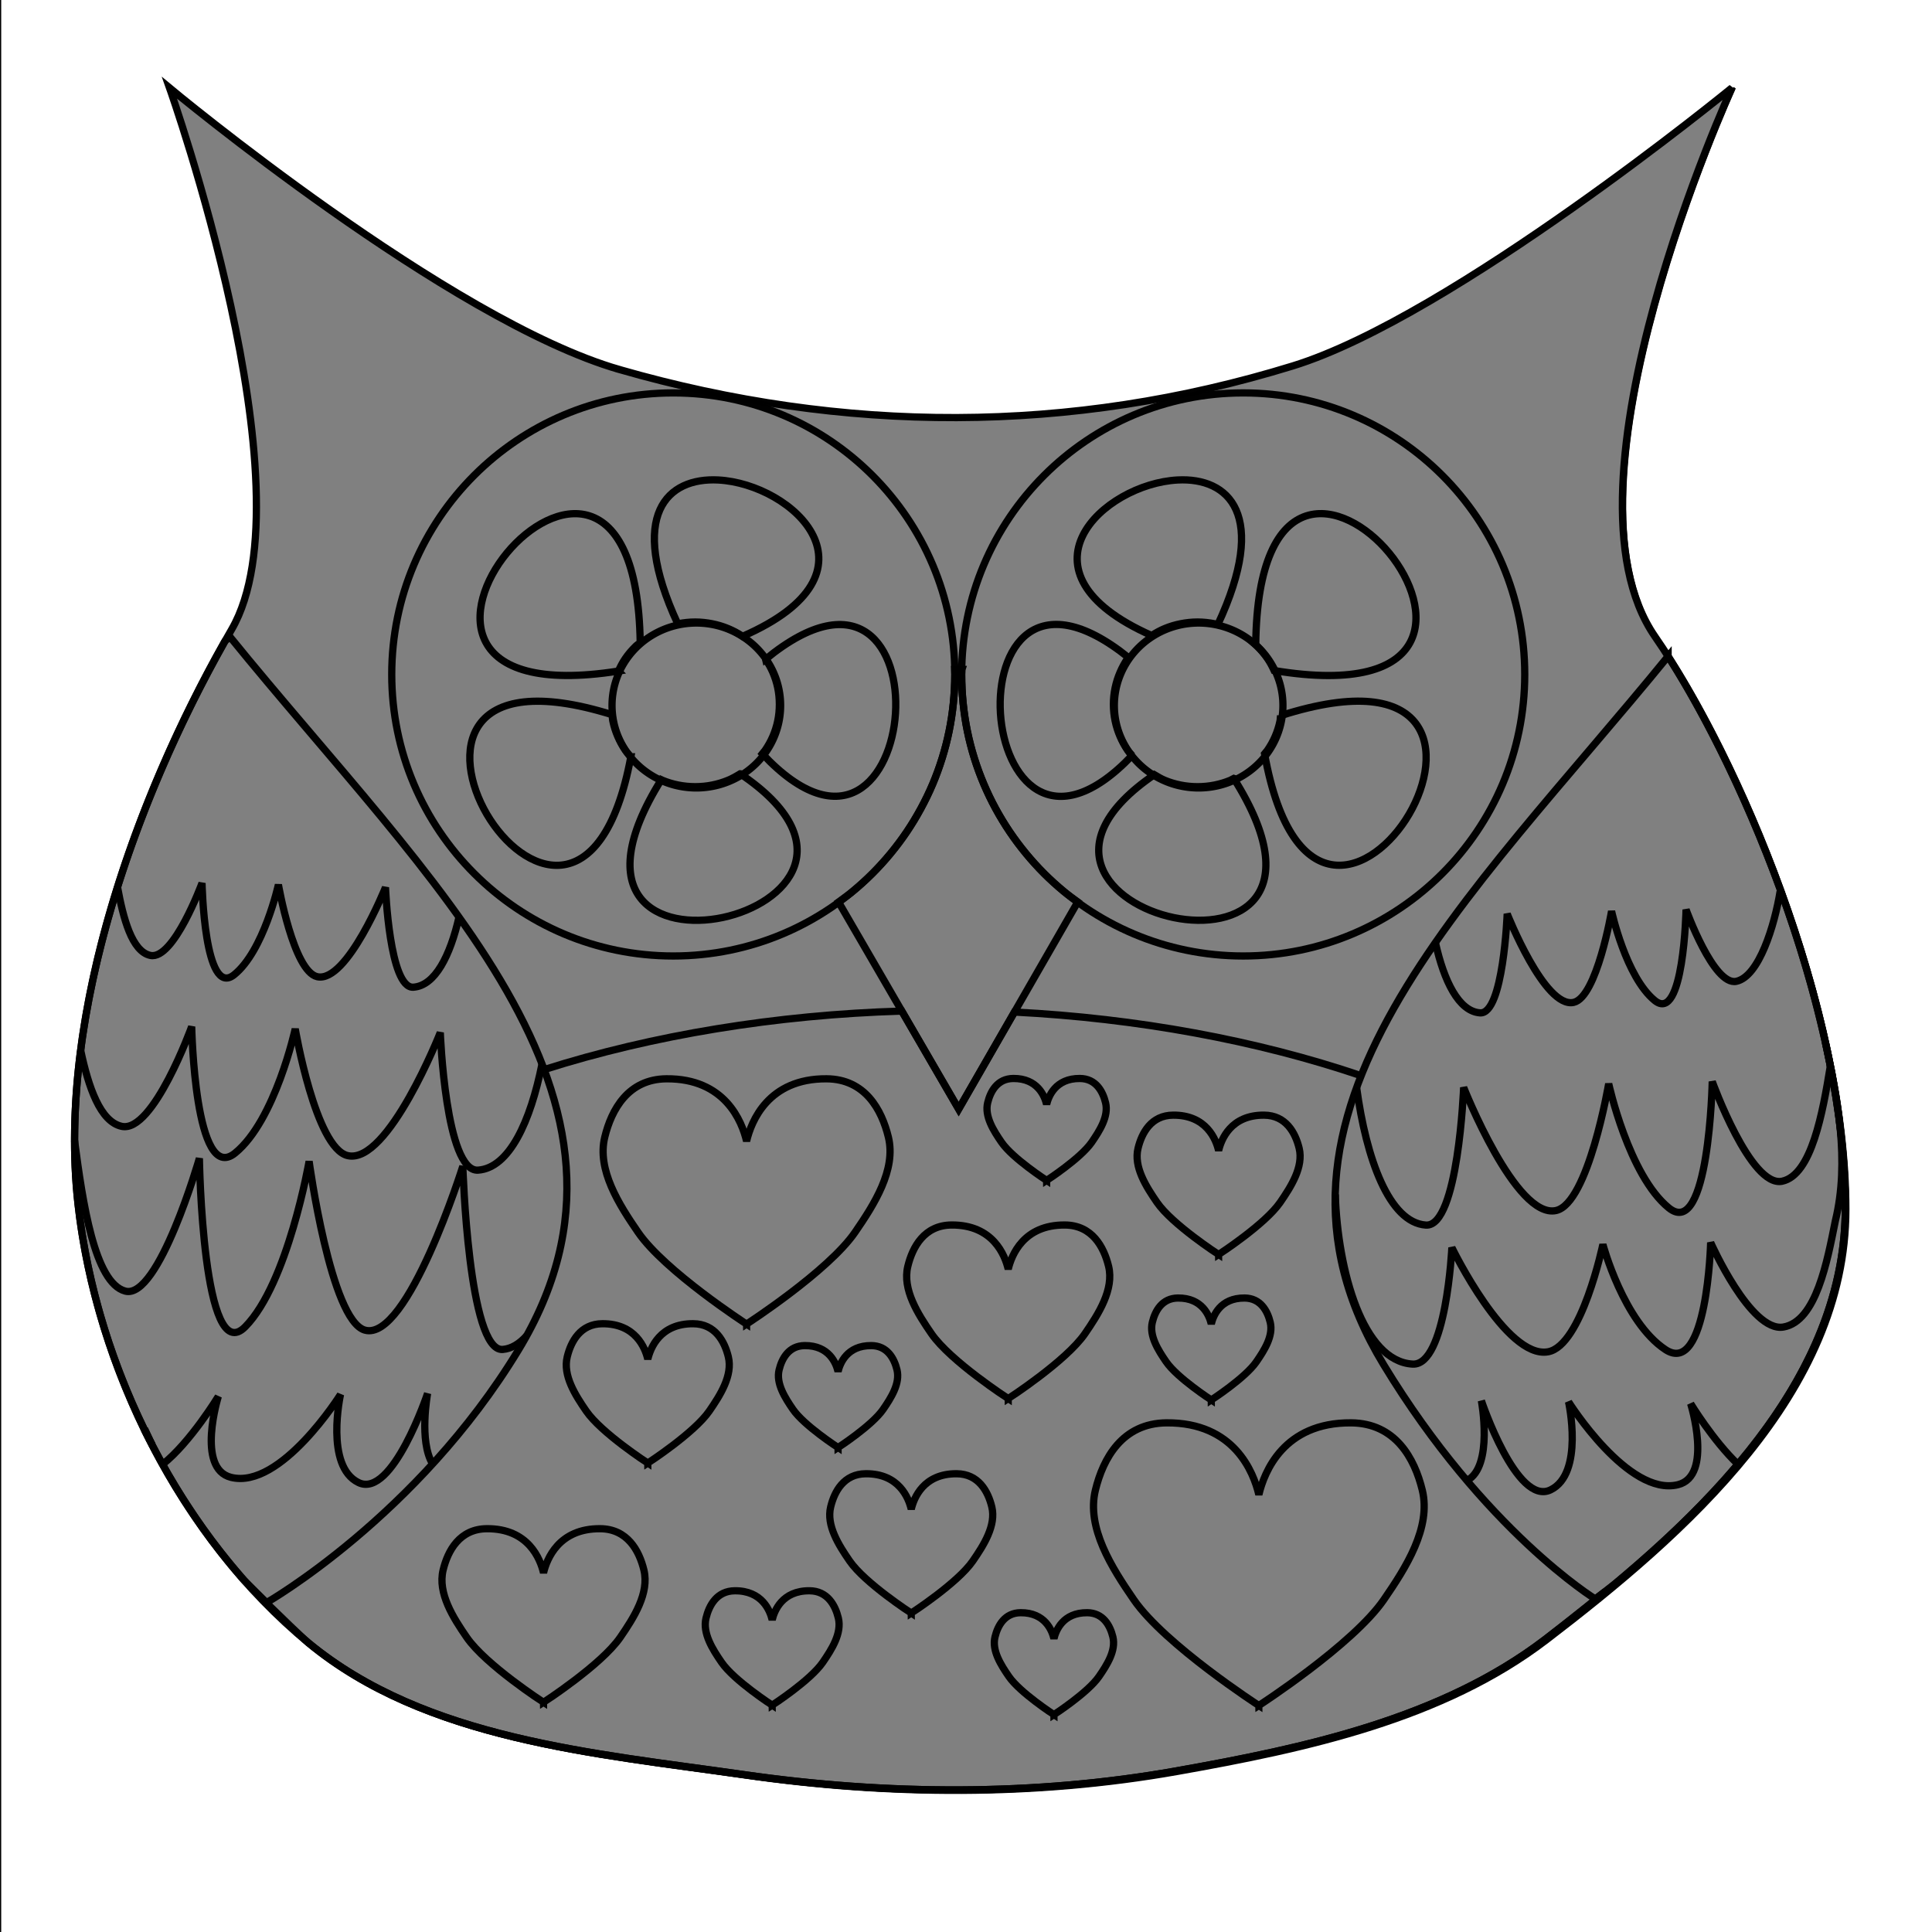 <?xml version="1.0" encoding="UTF-8" standalone="no"?>
<!-- Created with Inkscape (http://www.inkscape.org/) -->

<svg
   xmlns:dc="http://purl.org/dc/elements/1.1/"
   xmlns:cc="http://creativecommons.org/ns#"
   xmlns:rdf="http://www.w3.org/1999/02/22-rdf-syntax-ns#"
   xmlns:svg="http://www.w3.org/2000/svg"
   xmlns="http://www.w3.org/2000/svg"
   xmlns:sodipodi="http://sodipodi.sourceforge.net/DTD/sodipodi-0.dtd"
   xmlns:inkscape="http://www.inkscape.org/namespaces/inkscape"
   width="800"
   height="800"
   viewBox="0 0 211.667 211.667"
   version="1.1"
   id="svg3979"
   inkscape:version="0.48.4 r9939"
   sodipodi:docname="svg6.svg">
  <rect x="0" y="0" width="211.667" height="211.667" fill="#808080" stroke="none"/>
  <defs
     id="defs3973">
    <inkscape:path-effect
       effect="skeletal"
       id="path-effect3035"
       is_visible="true"
       pattern="M 0,0 0,10 10,5 z"
       copytype="single_stretched"
       prop_scale="1"
       scale_y_rel="false"
       spacing="0"
       normal_offset="0"
       tang_offset="0"
       prop_units="false"
       vertical_pattern="false"
       fuse_tolerance="0" />
    <inkscape:path-effect
       effect="spiro"
       id="path-effect3033"
       is_visible="true" />
    <inkscape:path-effect
       effect="skeletal"
       id="path-effect3029"
       is_visible="true"
       pattern="M 0,5 10,10 10,0 z"
       copytype="single_stretched"
       prop_scale="1"
       scale_y_rel="false"
       spacing="0"
       normal_offset="0"
       tang_offset="0"
       prop_units="false"
       vertical_pattern="false"
       fuse_tolerance="0" />
    <inkscape:path-effect
       effect="spiro"
       id="path-effect3027"
       is_visible="true" />
    <inkscape:path-effect
       effect="skeletal"
       id="path-effect3023"
       is_visible="true"
       pattern="M 0,5 10,10 10,0 z"
       copytype="single_stretched"
       prop_scale="1"
       scale_y_rel="false"
       spacing="0"
       normal_offset="0"
       tang_offset="0"
       prop_units="false"
       vertical_pattern="false"
       fuse_tolerance="0" />
    <inkscape:path-effect
       effect="spiro"
       id="path-effect3021"
       is_visible="true" />
    <inkscape:path-effect
       effect="skeletal"
       id="path-effect3017"
       is_visible="true"
       pattern="M 0,5 10,10 10,0 z"
       copytype="single_stretched"
       prop_scale="1"
       scale_y_rel="false"
       spacing="0"
       normal_offset="0"
       tang_offset="0"
       prop_units="false"
       vertical_pattern="false"
       fuse_tolerance="0" />
    <inkscape:path-effect
       effect="spiro"
       id="path-effect3015"
       is_visible="true" />
  </defs>
  <sodipodi:namedview
     id="base"
     pagecolor="#ffffff"
     bordercolor="#666666"
     borderopacity="1.0"
     inkscape:pageopacity="0.0"
     inkscape:pageshadow="2"
     inkscape:zoom="0.675"
     inkscape:cx="400"
     inkscape:cy="400"
     inkscape:document-units="mm"
     inkscape:current-layer="layer7"
     showgrid="false"
     units="px"
     showguides="true"
     inkscape:guide-bbox="true"
     inkscape:window-width="1366"
     inkscape:window-height="718"
     inkscape:window-x="0"
     inkscape:window-y="0"
     inkscape:window-maximized="1" />
  <g
     inkscape:groupmode="layer"
     id="layer2"
     inkscape:label="background"
     style="display:inline"
     sodipodi:insensitive="true">
    <path
       style="fill:#ffffff;fill-opacity:1;stroke:#000000;stroke-width:1"
       d="m 0,-1.5 0,803 801.5,0 0,-803 -801.5,0 z m 70.188,37.875 c 0,0 115.902,96.426 186.344,116.656 92.716,26.627 186.63,26.891 278.812,-1.531 65.995,-20.348 181.812,-115.125 181.812,-115.125 0,0 -75.334,164.341 -31.812,227.25 34.059,49.232 78.781,153.325 78.781,236.375 0,76.38 -66.606,134.691 -124.25,178.781 -43.014,32.9 -99.709,45.111 -153.031,54.562 -58.683,10.402 -119.789,9.973 -178.781,1.5 C 245.91,725.917 176.155,720.308 127.75,680.312 74.982,636.712 39.897,566.498 32.312,498.469 23.218,416.893 59.459,323.576 95.938,260.594 129.374,202.863 70.188,36.375 70.188,36.375 z"
       id="rect3174"
       inkscape:connector-curvature="0"
       transform="scale(0.265,0.265)" />
  </g>
  <g
     inkscape:groupmode="layer"
     id="layer3"
     inkscape:label="body"
     style="display:inline">
    <path
       style="opacity:0.991;fill:none;fill-opacity:1;fill-rule:evenodd;stroke:#000000;stroke-width:0.794;stroke-linecap:butt;stroke-opacity:1;display:inline"
       d="m 67.878,40.49 c 24.531,7.045 49.372,7.119 73.762,-0.401 17.461,-5.384 48.106,-30.467 48.106,-30.467 0,0 -19.934,43.488 -8.419,60.133 9.011,13.026 20.846,40.564 20.846,62.538 0,20.209 -17.621,35.639 -32.872,47.304 -11.381,8.705 -26.381,11.931 -40.489,14.432 -15.527,2.752 -31.696,2.642 -47.304,0.401 C 65.063,192.067 46.61,190.579 33.802,179.997 19.841,168.461 10.553,149.89 8.547,131.891 6.14,110.307 15.732,85.616 25.384,68.952 34.231,53.677 18.569,9.621 18.569,9.621 c 0,0 30.671,25.516 49.309,30.868 z"
       id="rect4070" />
  </g>
  <g
     inkscape:label="belly"
     inkscape:groupmode="layer"
     id="layer1"
     transform="translate(0,-85.333)"
     style="display:inline">
    <path
       style="opacity:0.991;fill:none;stroke:#000000;stroke-width:0.794;stroke-linecap:butt;stroke-opacity:1;display:inline"
       d="m 29.187,260.917 c -5.4,-5.289 3.224,3.259 4.614,4.415 12.807,10.582 31.263,12.066 47.708,14.428 15.608,2.242 31.776,2.355 47.303,-0.397 14.108,-2.501 29.109,-5.732 40.49,-14.436 1.099,-0.814 9.278,-7.328 5.482,-4.407"
       id="path3048" />
    <path
       style="opacity:0.991;fill:none;stroke:#000000;stroke-width:0.794;stroke-linecap:butt;stroke-opacity:1;display:inline"
       d="m 149.134,203.189 c -11.461,-3.889 -24.577,-6.298 -37.993,-6.978 l -6.11,10.633 -6.234,-10.74 c -13.739,0.409 -27.288,2.627 -39.191,6.416"
       id="path3062" />
    <path
       style="opacity:0.991;fill:none;stroke:#000000;stroke-width:0.794;stroke-linecap:butt;stroke-opacity:1;display:inline"
       d="m 15.842,241.884 a 87.594,48.107 0 0 0 -0.017,0.091 c 0.274,0.563 0.572,1.114 0.86,1.67 -0.299,-0.578 -0.559,-1.176 -0.843,-1.761 z"
       id="path3060" />
  </g>
  <g
     inkscape:groupmode="layer"
     id="layer4"
     inkscape:label="wings"
     style="display:inline">
    <path
       style="opacity:0.991;fill:none;fill-opacity:1;fill-rule:evenodd;stroke:#000000;stroke-width:0.794;stroke-linecap:butt;stroke-opacity:1;display:inline"
       d="m 182.754,71.907 c -21.831,26.759 -47.86,50.095 -31.165,77.606 11.072,18.245 23.196,25.674 23.196,25.674 l 2.21,-1.714 c 12.918,-10.795 25.178,-24.324 25.178,-41.18 0,-20.832 -10.636,-46.658 -19.419,-60.385 z"
       id="path3078" />
    <path
       style="opacity:0.991;fill:none;fill-opacity:1;fill-rule:evenodd;stroke:#000000;stroke-width:0.794;stroke-linecap:butt;stroke-opacity:1;display:inline"
       d="M 25.181,69.754 24.647,70.245 C 15.251,86.876 6.202,110.857 8.547,131.891 10.192,146.65 16.736,161.789 26.734,173.123 l 2.456,2.464 c 0,0 16.534,-9.434 27.606,-27.678 C 73.606,120.21 47.102,96.744 25.181,69.754 z"
       id="path4086" />
    <path
       style="fill:none;stroke:#000000;stroke-width:0.794;stroke-linecap:butt;stroke-linejoin:miter;stroke-opacity:1;display:inline"
       d="m 17.81,160.437 c 3.057,-2.419 6.11,-7.45 6.11,-7.45 0,0 -2.465,7.917 1.397,8.872 5.453,1.348 11.989,-9.079 11.989,-9.079 0,0 -1.736,7.86 1.976,9.649 3.712,1.789 7.565,-9.773 7.565,-9.773 0,0 -0.973,5.237 0.546,7.731"
       id="path3051" />
    <path
       style="fill:none;stroke:#000000;stroke-width:0.794;stroke-linecap:butt;stroke-linejoin:miter;stroke-opacity:1;display:inline"
       d="m 8.169,124.966 c 0.889,6.799 2.189,15.594 5.556,16.487 3.659,0.97 8.119,-14.552 8.119,-14.552 0,0 0.363,23.209 5.035,18.446 4.673,-4.763 6.987,-18.116 6.987,-18.116 0,0 2.36,17.444 6.11,18.496 4.686,1.315 10.732,-17.959 10.732,-17.959 0,0 0.615,20.396 4.374,20.075 0.951,-0.081 1.821,-0.614 2.613,-1.497"
       id="path3041" />
    <path
       style="fill:none;stroke:#000000;stroke-width:0.794;stroke-linecap:butt;stroke-linejoin:miter;stroke-opacity:1;display:inline"
       d="m 8.839,115.077 c 0.85,4.019 2.139,7.827 4.506,8.326 3.452,0.729 7.656,-10.931 7.656,-10.931 0,0 0.346,17.435 4.754,13.858 4.409,-3.577 6.59,-13.61 6.59,-13.61 0,0 2.224,13.1 5.763,13.891 4.422,0.988 10.129,-13.485 10.129,-13.485 0,0 0.587,15.314 4.134,15.073 3.426,-0.232 5.745,-5.331 7.011,-11.633"
       id="path3039" />
    <path
       style="fill:none;stroke:#000000;stroke-width:0.794;stroke-linecap:butt;stroke-linejoin:miter;stroke-opacity:1;display:inline"
       d="m 160.71,162.206 c 2.945,-1.507 1.587,-8.748 1.587,-8.748 0,0 3.862,11.562 7.574,9.773 3.712,-1.789 1.976,-9.649 1.976,-9.649 0,0 6.536,10.427 11.989,9.079 3.863,-0.955 1.389,-8.88 1.389,-8.88 0,0 2.463,4.059 5.176,6.639"
       id="path3053" />
    <path
       style="opacity:0.991;fill:none;stroke:#000000;stroke-width:0.794;stroke-linecap:butt;stroke-opacity:1;display:inline"
       d="m 146.29,130.861 c 0.279,8.455 3.051,18.288 8.475,18.587 3.692,0.204 4.299,-12.766 4.299,-12.766 0,0 5.939,12.255 10.542,11.418 3.684,-0.669 6.003,-11.766 6.003,-11.766 0,0 2.265,8.496 6.854,11.526 4.589,3.03 4.953,-11.733 4.953,-11.733 0,0 4.377,9.878 7.971,9.26 3.601,-0.618 4.804,-7.22 5.689,-11.625 1.6,-6.543 0.213,-13.607 -1.075,-19.505"
       id="path3081" />
    <path
       style="fill:none;stroke:#000000;stroke-width:0.794;stroke-linecap:butt;stroke-linejoin:miter;stroke-opacity:1;display:inline"
       d="m 148.63,119.162 c 1.053,7.779 3.56,14.783 7.59,15.056 3.547,0.241 4.134,-15.081 4.134,-15.081 0,0 5.707,14.473 10.129,13.485 3.539,-0.79 5.763,-13.891 5.763,-13.891 0,0 2.181,10.033 6.59,13.61 4.409,3.577 4.754,-13.849 4.754,-13.849 0,0 4.204,11.651 7.656,10.922 3.227,-0.681 4.444,-7.481 5.283,-12.617"
       id="path3045" />
    <path
       style="fill:none;stroke:#000000;stroke-width:0.794;stroke-linecap:butt;stroke-linejoin:miter;stroke-opacity:1;display:inline"
       d="m 157.262,103.27 c 0.938,4.217 2.555,7.539 4.895,7.698 2.551,0.173 2.968,-10.848 2.968,-10.848 0,0 4.104,10.409 7.284,9.699 2.545,-0.569 4.151,-9.996 4.151,-9.996 0,0 1.567,7.224 4.738,9.798 3.171,2.574 3.423,-9.971 3.423,-9.971 0,0 3.023,8.387 5.507,7.863 2.488,-0.525 4.193,-6.13 4.804,-9.872"
       id="path3047" />
    <path
       style="fill:none;stroke:#000000;stroke-width:0.794;stroke-linecap:butt;stroke-linejoin:miter;stroke-opacity:1;display:inline"
       d="m 12.874,97.193 c 0.622,3.387 1.57,7.06 3.605,7.483 2.548,0.529 5.655,-7.929 5.655,-7.929 0,0 0.251,12.651 3.506,10.054 3.254,-2.596 4.862,-9.881 4.862,-9.881 0,0 1.646,9.514 4.258,10.087 3.264,0.717 7.474,-9.79 7.474,-9.79 0,0 0.433,11.114 3.051,10.939 2.385,-0.159 4.037,-3.461 5.002,-7.673"
       id="path3037" />
  </g>
  <g
     inkscape:groupmode="layer"
     id="layer6"
     inkscape:label="nose"
     style="display:inline">
    <path
       style="opacity:0.991;fill:none;stroke:#000000;stroke-width:0.794;stroke-linecap:butt;stroke-opacity:1;display:inline"
       d="m 105.387,73.347 -0.802,0 c 0.003,0.183 0.025,0.362 0.025,0.546 0,1.065 -0.06,2.113 -0.165,3.15 -0.105,1.037 -0.258,2.064 -0.463,3.068 -0.205,1.004 -0.46,1.986 -0.761,2.952 -0.3,0.966 -0.643,1.913 -1.034,2.836 -0.39,0.923 -0.832,1.821 -1.306,2.695 -0.475,0.874 -0.984,1.726 -1.538,2.547 -0.554,0.82 -1.149,1.611 -1.778,2.373 -0.629,0.762 -1.295,1.493 -1.993,2.191 -0.698,0.698 -1.429,1.356 -2.191,1.984 -0.486,0.401 -1.003,0.762 -1.513,1.133 L 105.031,121.51 118.079,98.814 c -0.505,-0.368 -1.016,-0.728 -1.497,-1.124 -0.762,-0.629 -1.493,-1.287 -2.191,-1.984 -0.698,-0.698 -1.356,-1.429 -1.984,-2.191 -0.629,-0.762 -1.223,-1.553 -1.778,-2.373 -0.554,-0.82 -1.071,-1.673 -1.546,-2.547 -0.475,-0.874 -0.908,-1.773 -1.298,-2.695 -0.39,-0.923 -0.741,-1.87 -1.042,-2.836 -0.3,-0.966 -0.555,-1.948 -0.761,-2.952 -0.205,-1.004 -0.358,-2.031 -0.463,-3.068 -0.105,-1.037 -0.157,-2.085 -0.157,-3.15 0,-0.184 0.022,-0.363 0.025,-0.546 z"
       id="path3043" />
  </g>
  <g
     inkscape:groupmode="layer"
     id="layer5"
     inkscape:label="eyes"
     style="display:inline">
    <circle
       transform="translate(0,-85.333)"
       r="30.845"
       cy="159.224"
       cx="136.204"
       id="circle4062"
       style="opacity:0.991;fill:none;fill-opacity:1;fill-rule:evenodd;stroke:#000000;stroke-width:0.794;stroke-linecap:butt;stroke-opacity:1;display:inline"
       d="m 167.049,159.224 c 0,17.035 -13.81,30.845 -30.845,30.845 -17.035,0 -30.845,-13.81 -30.845,-30.845 0,-17.035 13.81,-30.845 30.845,-30.845 17.035,0 30.845,13.81 30.845,30.845 z"
       sodipodi:cx="136.20416"
       sodipodi:cy="159.22423"
       sodipodi:rx="30.844944"
       sodipodi:ry="30.844944" />
    <circle
       transform="translate(0,-85.333)"
       style="opacity:0.991;fill:none;fill-opacity:1;fill-rule:evenodd;stroke:#000000;stroke-width:0.794;stroke-linecap:butt;stroke-opacity:1;display:inline"
       id="path4058"
       cx="73.763"
       cy="159.224"
       r="30.845"
       d="m 104.608,159.224 c 0,17.035 -13.81,30.845 -30.845,30.845 -17.035,0 -30.845,-13.81 -30.845,-30.845 0,-17.035 13.81,-30.845 30.845,-30.845 17.035,0 30.845,13.81 30.845,30.845 z"
       sodipodi:cx="73.762627"
       sodipodi:cy="159.22423"
       sodipodi:rx="30.844944"
       sodipodi:ry="30.844944" />
  </g>
  <g
     inkscape:groupmode="layer"
     id="layer7"
     inkscape:label="decorations"
     style="display:inline">
    <path
       style="fill:none;stroke:#000000;stroke-width:0.794;display:inline"
       d="m 67.75,73.521 c 0.221,-0.486 0.468,-0.961 0.769,-1.397 0.331,-0.48 0.716,-0.923 1.133,-1.331 0.148,-0.145 0.33,-0.253 0.488,-0.389 -0.553,-35.92 -37.573,8.655 -2.39,3.117 z"
       id="path3084" />
    <path
       style="fill:none;stroke:#000000;stroke-width:0.794;display:inline"
       d="m 69.114,82.914 c -0.198,-0.233 -0.421,-0.451 -0.595,-0.703 -0.331,-0.48 -0.61,-0.99 -0.843,-1.53 -0.233,-0.54 -0.415,-1.108 -0.537,-1.695 -0.046,-0.222 -0.045,-0.459 -0.074,-0.686 -33.106,-10.305 -4.166,37.88 2.051,4.614 z"
       id="path3079" />
    <path
       style="fill:none;stroke:#000000;stroke-width:0.794;display:inline"
       d="m 81.095,84.774 c -0.426,0.265 -0.869,0.517 -1.339,0.711 -0.552,0.228 -1.128,0.401 -1.728,0.521 -0.6,0.12 -1.224,0.182 -1.86,0.182 -0.637,0 -1.26,-0.062 -1.86,-0.182 -0.6,-0.12 -1.177,-0.293 -1.728,-0.521 -0.044,-0.018 -0.081,-0.047 -0.124,-0.066 -16.174,25.89 31.27,14.586 8.64,-0.645 z"
       id="path3075" />
    <path
       style="fill:none;stroke:#000000;stroke-width:0.794;display:inline"
       d="m 83.873,72.223 c 0.304,0.453 0.576,0.934 0.794,1.439 0.233,0.54 0.415,1.1 0.537,1.687 0.123,0.587 0.182,1.196 0.182,1.819 0,0.623 -0.059,1.232 -0.182,1.819 -0.123,0.587 -0.304,1.155 -0.537,1.695 -0.233,0.54 -0.52,1.05 -0.852,1.53 -0.09,0.13 -0.209,0.238 -0.306,0.364 17.763,18.982 21.043,-27.281 0.364,-10.352 z"
       id="path3073" />
    <path
       style="fill:none;stroke:#000000;stroke-width:0.794;display:inline"
       d="m 78.689,52.586 c -5.561,-0.291 -10.005,3.74 -4.432,15.768 0.017,-0.004 0.032,-0.013 0.05,-0.017 0.6,-0.12 1.224,-0.19 1.86,-0.19 0.637,0 1.26,0.07 1.86,0.19 0.6,0.12 1.177,0.293 1.728,0.521 0.552,0.228 1.08,0.511 1.571,0.835 0.01,0.006 0.015,0.018 0.025,0.025 16.002,-6.974 5.539,-16.703 -2.662,-17.132 z"
       id="path3008" />
    <path
       style="fill:none;stroke:#000000;stroke-width:0.794;display:inline"
       d="m 124.032,82.773 c -0.155,-0.19 -0.34,-0.36 -0.48,-0.562 -0.331,-0.48 -0.61,-0.99 -0.843,-1.53 -0.233,-0.54 -0.415,-1.108 -0.537,-1.695 -0.123,-0.587 -0.19,-1.196 -0.19,-1.819 0,-0.623 0.067,-1.232 0.19,-1.819 0.123,-0.587 0.304,-1.147 0.537,-1.687 0.233,-0.54 0.512,-1.058 0.843,-1.538 0.022,-0.032 0.052,-0.059 0.074,-0.091 -20.371,-16.372 -17.145,29.176 0.405,10.74 z"
       id="path3107" />
    <path
       style="fill:none;stroke:#000000;stroke-width:0.794;display:inline"
       d="m 135.169,85.279 c -0.131,0.061 -0.246,0.151 -0.38,0.207 -0.552,0.228 -1.128,0.401 -1.728,0.521 -0.6,0.12 -1.224,0.182 -1.86,0.182 -0.637,0 -1.26,-0.062 -1.86,-0.182 -0.6,-0.12 -1.177,-0.293 -1.728,-0.521 -0.405,-0.168 -0.776,-0.391 -1.149,-0.612 -22.309,15.206 25.09,26.409 8.706,0.405 z"
       id="path3103" />
    <path
       style="fill:none;stroke:#000000;stroke-width:0.794;display:inline"
       d="m 140.295,78.408 c -0.027,0.191 -0.019,0.392 -0.058,0.579 -0.123,0.587 -0.304,1.155 -0.537,1.695 -0.233,0.54 -0.52,1.05 -0.852,1.53 -0.09,0.13 -0.209,0.238 -0.306,0.364 6.108,34.035 35.538,-14.969 1.753,-4.167 z"
       id="path3099" />
    <path
       style="fill:none;stroke:#000000;stroke-width:0.794;display:inline"
       d="m 137.575,70.677 c 0.046,0.043 0.104,0.072 0.149,0.116 0.417,0.408 0.793,0.851 1.124,1.331 0.289,0.418 0.529,0.875 0.744,1.339 35.931,5.941 -1.65,-39.345 -2.017,-2.786 z"
       id="path3097" />
    <path
       style="fill:none;stroke:#000000;stroke-width:0.794;display:inline"
       d="m 129.026,52.586 c -8.167,0.427 -18.571,10.073 -2.853,17.041 0.456,-0.292 0.931,-0.559 1.439,-0.769 0.552,-0.228 1.128,-0.401 1.728,-0.521 0.6,-0.12 1.224,-0.19 1.86,-0.19 0.637,0 1.26,0.07 1.86,0.19 0.124,0.025 0.234,0.078 0.356,0.107 5.636,-12.097 1.185,-16.15 -4.39,-15.858 z"
       id="path3010" />
    <path
       style="fill:none;stroke:#000000;stroke-width:0.794;stroke-linecap:butt;stroke-linejoin:miter;stroke-opacity:1;display:inline"
       d="m 73.019,118.192 c -4.206,0.032 -6.032,3.382 -6.764,6.398 -0.867,3.577 1.566,7.385 3.653,10.417 2.942,4.273 11.883,10.055 11.883,10.055 l 0,-0.196 0.004,0.196 c 0,0 8.937,-5.782 11.88,-10.055 2.087,-3.032 4.524,-6.84 3.657,-10.417 -0.731,-3.016 -2.558,-6.366 -6.764,-6.398 -6.426,-0.049 -8.268,4.691 -8.773,6.831 -0.505,-2.14 -2.35,-6.881 -8.777,-6.831 z"
       id="path3016" />
    <path
       style="fill:none;stroke:#000000;stroke-width:0.794;stroke-linecap:butt;stroke-linejoin:miter;stroke-opacity:1;display:inline"
       d="m 104.246,134.209 c -2.977,0.023 -4.27,2.394 -4.787,4.529 -0.614,2.532 1.108,5.228 2.586,7.373 2.083,3.025 8.411,7.117 8.411,7.117 l 0,-0.139 0.003,0.139 c 0,0 6.326,-4.092 8.409,-7.117 1.477,-2.146 3.202,-4.841 2.589,-7.373 -0.518,-2.135 -1.81,-4.506 -4.787,-4.529 -4.548,-0.035 -5.852,3.32 -6.21,4.835 -0.357,-1.515 -1.663,-4.87 -6.212,-4.835 z"
       id="path3022" />
    <path
       style="fill:none;stroke:#000000;stroke-width:0.794;stroke-linecap:butt;stroke-linejoin:miter;stroke-opacity:1;display:inline"
       d="m 53.334,167.483 c -2.977,0.023 -4.27,2.394 -4.787,4.529 -0.614,2.532 1.108,5.228 2.586,7.373 2.083,3.025 8.411,7.117 8.411,7.117 l 0,-0.139 0.003,0.139 c 0,0 6.326,-4.092 8.409,-7.117 1.477,-2.146 3.202,-4.841 2.589,-7.373 -0.518,-2.135 -1.81,-4.506 -4.787,-4.529 -4.548,-0.035 -5.852,3.32 -6.21,4.835 -0.357,-1.515 -1.663,-4.87 -6.212,-4.835 z"
       id="path3024" />
    <path
       style="fill:none;stroke:#000000;stroke-width:0.794;stroke-linecap:butt;stroke-linejoin:miter;stroke-opacity:1;display:inline"
       d="m 127.805,155.884 c -4.847,0.037 -6.952,3.897 -7.795,7.373 -0.999,4.122 1.805,8.511 4.21,12.005 3.391,4.924 13.695,11.588 13.695,11.588 l 0,-0.226 0.005,0.226 c 0,0 10.3,-6.663 13.69,-11.588 2.406,-3.494 5.214,-7.882 4.214,-12.005 -0.843,-3.476 -2.947,-7.336 -7.795,-7.373 -7.406,-0.057 -9.528,5.406 -10.11,7.873 -0.582,-2.467 -2.708,-7.93 -10.115,-7.873 z"
       id="path3026" />
    <path
       style="fill:none;stroke:#000000;stroke-width:0.794;stroke-linecap:butt;stroke-linejoin:miter;stroke-opacity:1;display:inline"
       d="m 94.849,161.461 c -2.389,0.018 -3.427,1.921 -3.842,3.635 -0.493,2.032 0.89,4.196 2.075,5.918 1.671,2.428 6.751,5.712 6.751,5.712 l 0,-0.111 0.002,0.111 c 0,0 5.077,-3.285 6.749,-5.712 1.186,-1.722 2.57,-3.886 2.078,-5.918 -0.415,-1.713 -1.453,-3.616 -3.842,-3.635 -3.651,-0.028 -4.697,2.665 -4.984,3.881 -0.287,-1.216 -1.335,-3.909 -4.986,-3.881 z"
       id="path3028" />
    <path
       style="fill:none;stroke:#000000;stroke-width:0.794;stroke-linecap:butt;stroke-linejoin:miter;stroke-opacity:1;display:inline"
       d="m 128.523,122.174 c -2.389,0.018 -3.427,1.921 -3.842,3.635 -0.493,2.032 0.89,4.196 2.075,5.918 1.671,2.428 6.751,5.712 6.751,5.712 l 0,-0.111 0.002,0.111 c 0,0 5.077,-3.285 6.749,-5.712 1.186,-1.722 2.57,-3.886 2.078,-5.918 -0.415,-1.713 -1.453,-3.616 -3.842,-3.635 -3.651,-0.028 -4.697,2.665 -4.984,3.881 -0.287,-1.216 -1.335,-3.909 -4.986,-3.881 z"
       id="path3030" />
    <path
       style="fill:none;stroke:#000000;stroke-width:0.794;stroke-linecap:butt;stroke-linejoin:miter;stroke-opacity:1;display:inline"
       d="m 65.985,145.025 c -2.389,0.018 -3.427,1.921 -3.842,3.635 -0.493,2.032 0.89,4.196 2.075,5.918 1.671,2.428 6.751,5.712 6.751,5.712 l 0,-0.111 0.002,0.111 c 0,0 5.077,-3.285 6.749,-5.712 1.186,-1.722 2.57,-3.886 2.078,-5.918 -0.415,-1.713 -1.453,-3.616 -3.842,-3.635 -3.651,-0.028 -4.697,2.665 -4.984,3.881 -0.287,-1.216 -1.335,-3.909 -4.986,-3.881 z"
       id="path3032" />
    <path
       style="fill:none;stroke:#000000;stroke-width:0.794;stroke-linecap:butt;stroke-linejoin:miter;stroke-opacity:1;display:inline"
       d="m 80.507,174.283 c -1.962,0.015 -2.814,1.578 -3.155,2.984 -0.405,1.669 0.73,3.445 1.704,4.859 1.372,1.993 5.543,4.69 5.543,4.69 l 0,-0.091 0.002,0.091 c 0,0 4.169,-2.697 5.541,-4.69 0.974,-1.414 2.11,-3.191 1.706,-4.859 -0.341,-1.407 -1.193,-2.969 -3.155,-2.984 -2.998,-0.023 -3.857,2.188 -4.092,3.187 -0.236,-0.998 -1.096,-3.21 -4.094,-3.187 z"
       id="path3034" />
    <path
       style="fill:none;stroke:#000000;stroke-width:0.794;stroke-linecap:butt;stroke-linejoin:miter;stroke-opacity:1;display:inline"
       d="m 111.821,176.685 c -1.748,0.013 -2.507,1.406 -2.811,2.659 -0.36,1.487 0.651,3.07 1.518,4.33 1.223,1.776 4.939,4.179 4.939,4.179 l 0,-0.082 0.001,0.082 c 0,0 3.715,-2.403 4.938,-4.179 0.868,-1.26 1.881,-2.843 1.52,-4.33 -0.304,-1.254 -1.063,-2.646 -2.811,-2.659 -2.671,-0.021 -3.437,1.95 -3.647,2.84 -0.21,-0.89 -0.977,-2.86 -3.648,-2.84 z"
       id="path3036" />
    <path
       style="fill:none;stroke:#000000;stroke-width:0.794;stroke-linecap:butt;stroke-linejoin:miter;stroke-opacity:1;display:inline"
       d="m 129.059,142.209 c -1.748,0.013 -2.507,1.406 -2.811,2.659 -0.36,1.487 0.651,3.07 1.518,4.33 1.223,1.776 4.939,4.179 4.939,4.179 l 0,-0.082 10e-4,0.082 c 0,0 3.715,-2.403 4.938,-4.179 0.868,-1.26 1.881,-2.843 1.52,-4.33 -0.304,-1.254 -1.063,-2.646 -2.811,-2.659 -2.671,-0.021 -3.437,1.95 -3.647,2.84 -0.21,-0.89 -0.977,-2.86 -3.648,-2.84 z"
       id="path3038" />
    <path
       style="fill:none;stroke:#000000;stroke-width:0.794;stroke-linecap:butt;stroke-linejoin:miter;stroke-opacity:1;display:inline"
       d="m 88.169,147.421 c -1.748,0.013 -2.507,1.406 -2.811,2.659 -0.36,1.487 0.651,3.07 1.518,4.33 1.223,1.776 4.939,4.179 4.939,4.179 l 0,-0.082 0.001,0.082 c 0,0 3.715,-2.403 4.938,-4.179 0.868,-1.26 1.881,-2.843 1.52,-4.33 -0.304,-1.254 -1.063,-2.646 -2.811,-2.659 -2.671,-0.021 -3.437,1.95 -3.647,2.84 -0.21,-0.89 -0.977,-2.86 -3.648,-2.84 z"
       id="path3040" />
    <path
       style="fill:none;stroke:#000000;stroke-width:0.794;stroke-linecap:butt;stroke-linejoin:miter;stroke-opacity:1;display:inline"
       d="m 111.019,118.156 c -1.748,0.013 -2.507,1.406 -2.811,2.659 -0.36,1.487 0.651,3.07 1.518,4.33 1.223,1.776 4.939,4.179 4.939,4.179 l 0,-0.082 10e-4,0.082 c 0,0 3.715,-2.403 4.938,-4.179 0.868,-1.26 1.881,-2.843 1.52,-4.33 -0.304,-1.254 -1.063,-2.646 -2.811,-2.659 -2.671,-0.021 -3.437,1.95 -3.647,2.84 -0.21,-0.89 -0.977,-2.86 -3.648,-2.84 z"
       id="path3042" />
  </g>
  <g
     inkscape:groupmode="layer"
     id="layer8"
     inkscape:label="pupils"
     style="display:inline">
    <path
       sodipodi:type="arc"
       style="fill:none;fill-opacity:1;stroke:#000000;stroke-width:3;display:inline"
       id="path3012"
       sodipodi:cx="287.87878"
       sodipodi:cy="291.66666"
       sodipodi:rx="34.848484"
       sodipodi:ry="34.090908"
       d="m 322.727,291.667 a 34.848,34.091 0 1 1 -69.697,0 34.848,34.091 0 1 1 69.697,0 z"
       transform="scale(0.265,0.265)" />
    <path
       transform="matrix(0.265,0,0,0.265,55.033,0)"
       d="m 322.727,291.667 a 34.848,34.091 0 1 1 -69.697,0 34.848,34.091 0 1 1 69.697,0 z"
       sodipodi:ry="34.090908"
       sodipodi:rx="34.848484"
       sodipodi:cy="291.66666"
       sodipodi:cx="287.87878"
       id="path3014"
       style="fill:none;fill-opacity:1;stroke:#000000;stroke-width:3;display:inline"
       sodipodi:type="arc" />
  </g>
</svg>
